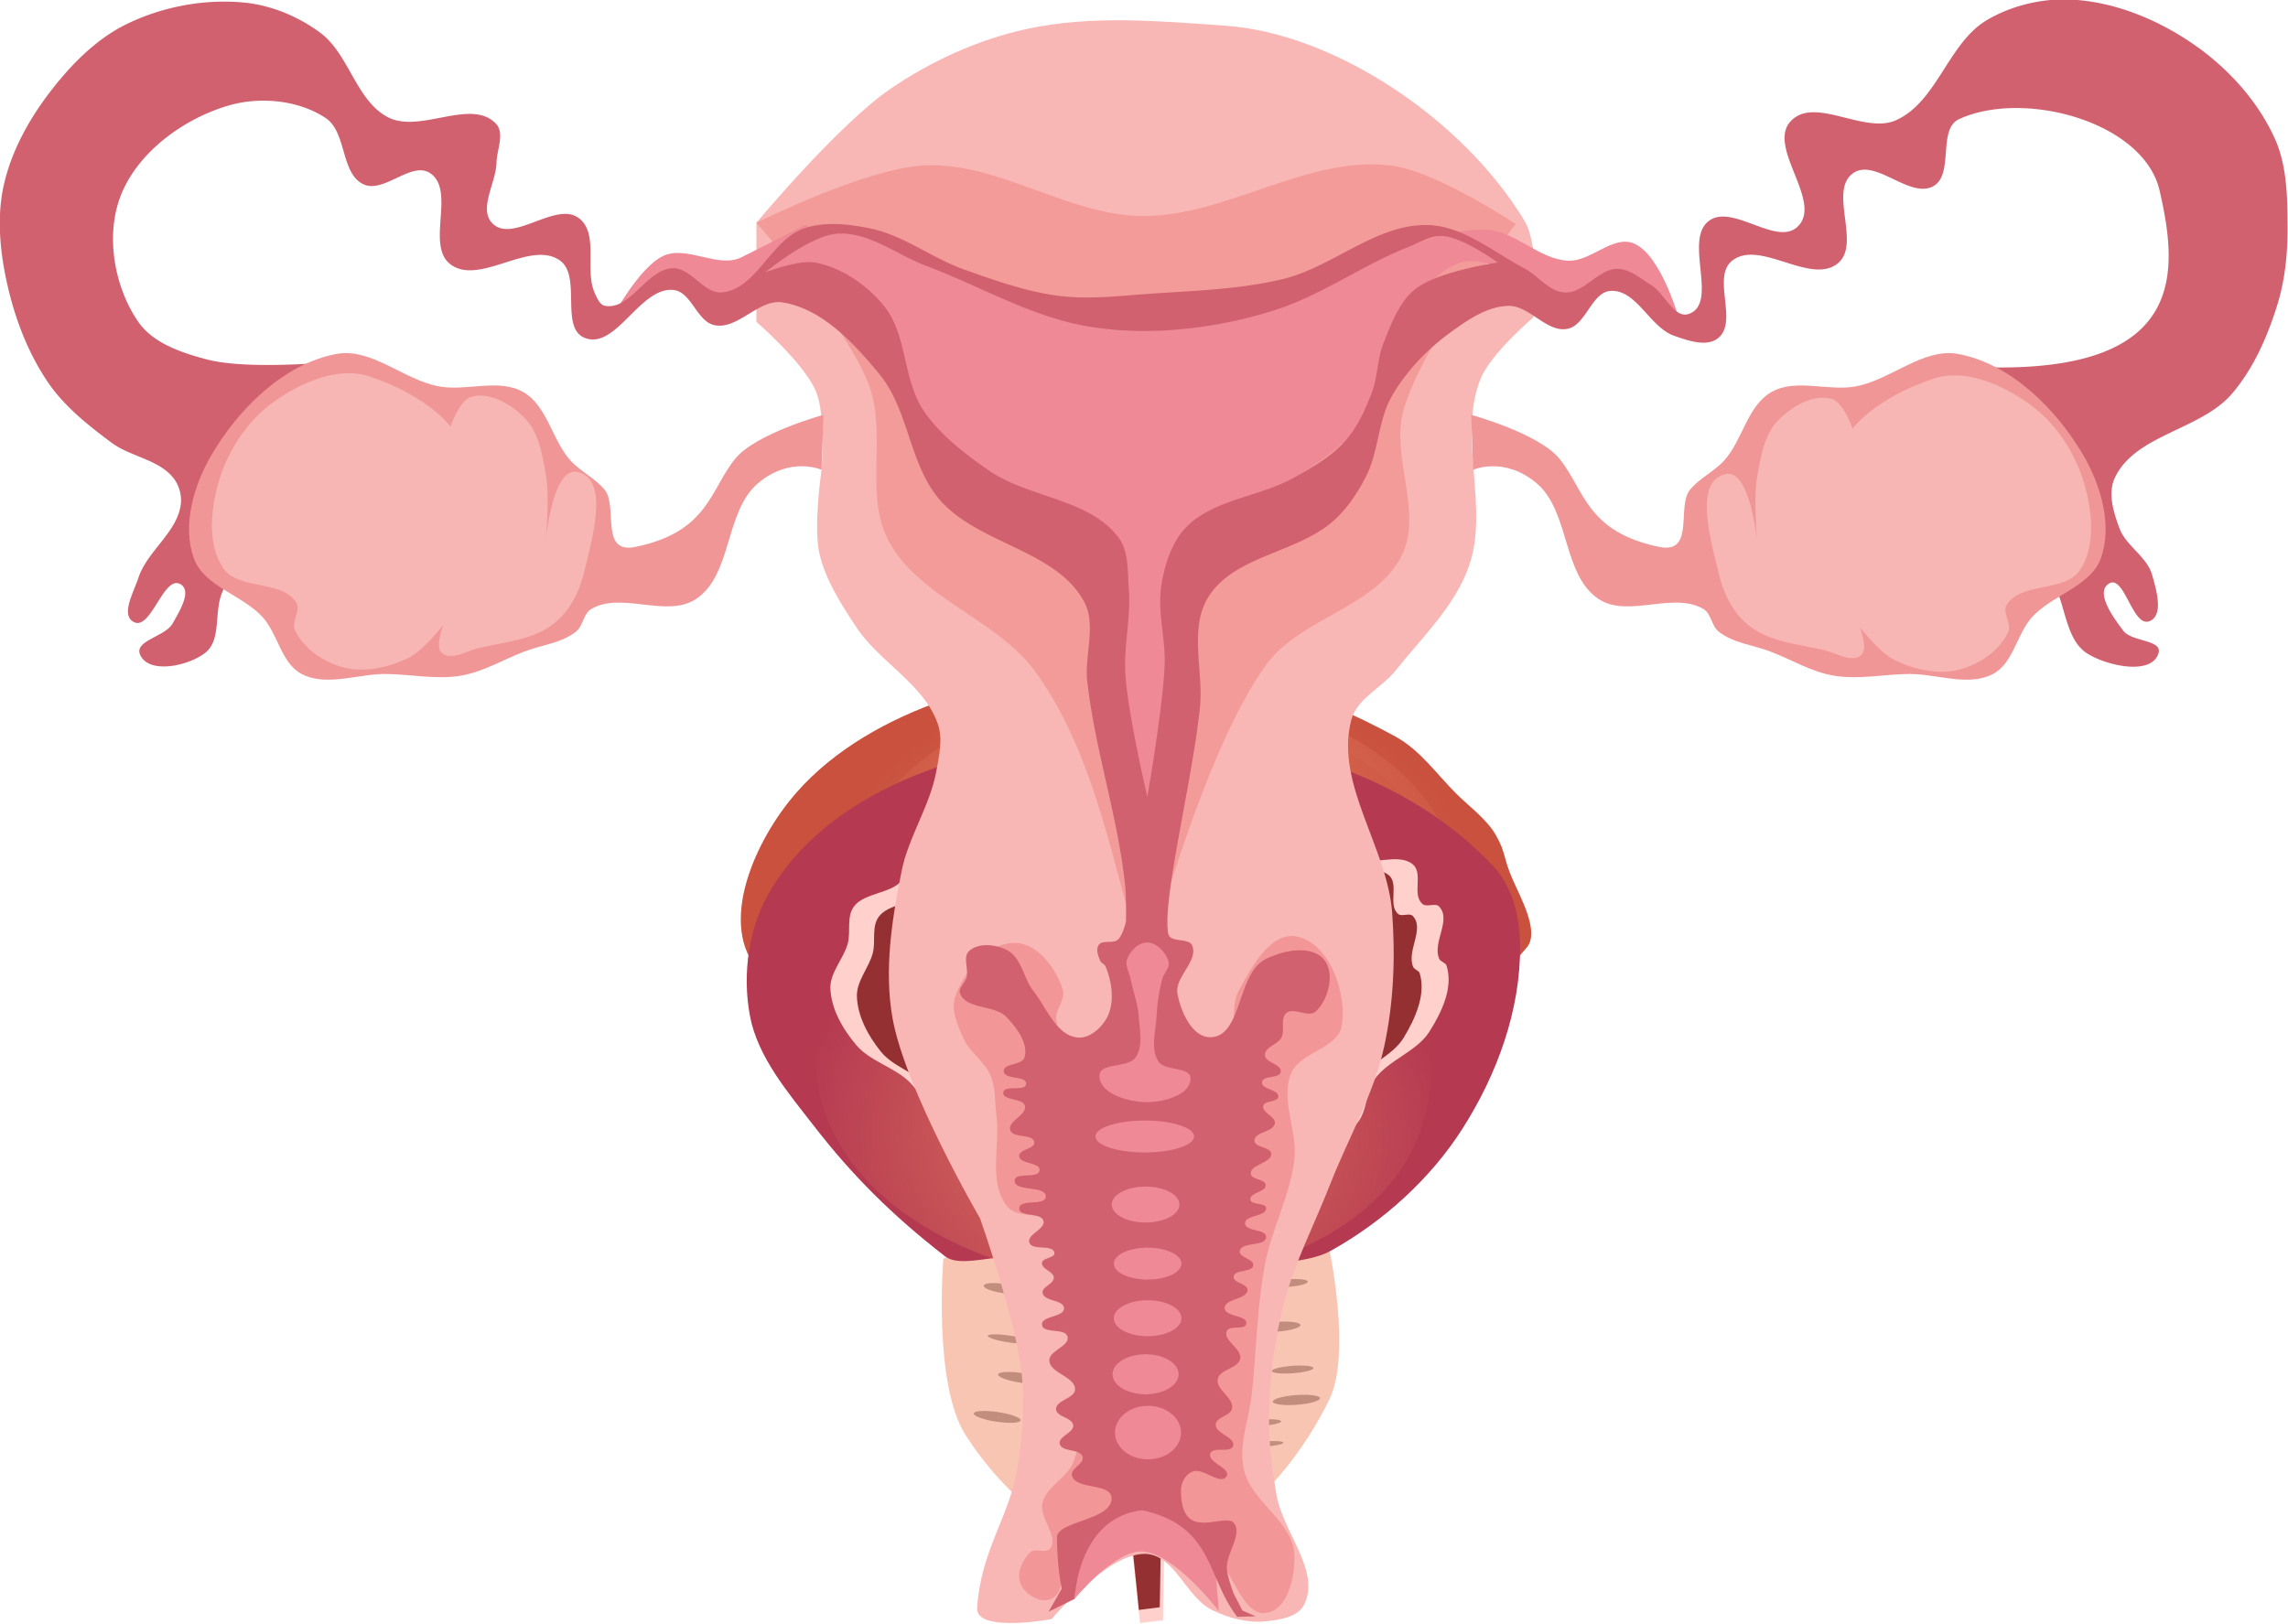 <?xml version="1.0" encoding="UTF-8" standalone="no"?>
<!-- Created with Inkscape (http://www.inkscape.org/) -->

<svg
   xmlns:dc="http://purl.org/dc/elements/1.1/"
   xmlns:cc="http://creativecommons.org/ns#"
   xmlns:rdf="http://www.w3.org/1999/02/22-rdf-syntax-ns#"
   xmlns:svg="http://www.w3.org/2000/svg"
   xmlns="http://www.w3.org/2000/svg"
   xmlns:xlink="http://www.w3.org/1999/xlink"
   xmlns:sodipodi="http://sodipodi.sourceforge.net/DTD/sodipodi-0.dtd"
   xmlns:inkscape="http://www.inkscape.org/namespaces/inkscape"
   width="203.729mm"
   height="144.634mm"
   viewBox="0 0 203.729 144.634"
   version="1.1"
   id="svg4422"
   inkscape:version="0.92+devel unknown"
   sodipodi:docname="srf_juego.svg"
   inkscape:export-filename="/home/sam/Documentos/CI/fundecyt/conozco_mi_cuerpo/conozco-mi-cuerpo/img/femenino/srf_juego.png"
   inkscape:export-xdpi="96"
   inkscape:export-ydpi="96">
  <defs
     id="defs4416">
    <radialGradient
       gradientUnits="userSpaceOnUse"
       gradientTransform="matrix(3.786,0,0,-3.224,-280.331,536.383)"
       r="3.589"
       fy="130.596"
       fx="100.741"
       cy="130.596"
       cx="100.741"
       id="radialGradient4567-8-8"
       xlink:href="#linearGradient4565"
       inkscape:collect="always" />
    <linearGradient
       id="linearGradient4565"
       inkscape:collect="always">
      <stop
         id="stop4561"
         offset="0"
         style="stop-color:#e0765d;stop-opacity:1;" />
      <stop
         id="stop4563"
         offset="1"
         style="stop-color:#e0765d;stop-opacity:0;" />
    </linearGradient>
    <radialGradient
       gradientUnits="userSpaceOnUse"
       gradientTransform="matrix(1,0,0,0.698,0,35.481)"
       r="13.196"
       fy="117.322"
       fx="100.936"
       cy="117.322"
       cx="100.936"
       id="radialGradient4834"
       xlink:href="#linearGradient4565"
       inkscape:collect="always" />
    <radialGradient
       gradientUnits="userSpaceOnUse"
       gradientTransform="matrix(3.786,0,0,3.224,-281.397,-292.367)"
       r="3.589"
       fy="130.596"
       fx="100.741"
       cy="130.596"
       cx="100.741"
       id="radialGradient4567-8"
       xlink:href="#linearGradient4565"
       inkscape:collect="always" />
    <radialGradient
       gradientUnits="userSpaceOnUse"
       gradientTransform="matrix(1,0,0,1.007,0,-0.917)"
       r="9.139"
       fy="122.57"
       fx="101.207"
       cy="122.57"
       cx="101.207"
       id="radialGradient4516"
       xlink:href="#linearGradient4510"
       inkscape:collect="always" />
    <linearGradient
       id="linearGradient4510"
       inkscape:collect="always">
      <stop
         id="stop4506"
         offset="0"
         style="stop-color:#ed8164;stop-opacity:1;" />
      <stop
         id="stop4508"
         offset="1"
         style="stop-color:#ed8164;stop-opacity:0;" />
    </linearGradient>
    <radialGradient
       gradientUnits="userSpaceOnUse"
       gradientTransform="matrix(0.896,0,0,7.441,10.403,-895.87)"
       r="0.598"
       fy="138.921"
       fx="100.747"
       cy="138.921"
       cx="100.747"
       id="radialGradient4557"
       xlink:href="#linearGradient4555"
       inkscape:collect="always" />
    <linearGradient
       id="linearGradient4555"
       inkscape:collect="always">
      <stop
         id="stop4551"
         offset="0"
         style="stop-color:#e67a5f;stop-opacity:1;" />
      <stop
         id="stop4553"
         offset="1"
         style="stop-color:#e67a5f;stop-opacity:0;" />
    </linearGradient>
    <radialGradient
       gradientUnits="userSpaceOnUse"
       gradientTransform="matrix(1,0,0,0.523,0,62.232)"
       r="3.589"
       fy="130.596"
       fx="100.741"
       cy="130.596"
       cx="100.741"
       id="radialGradient4567"
       xlink:href="#linearGradient4565"
       inkscape:collect="always" />
  </defs>
  <sodipodi:namedview
     id="base"
     pagecolor="#ffffff"
     bordercolor="#666666"
     borderopacity="1.0"
     inkscape:pageopacity="0.0"
     inkscape:pageshadow="2"
     inkscape:zoom="0.35"
     inkscape:cx="105.2954"
     inkscape:cy="221.47475"
     inkscape:document-units="mm"
     inkscape:current-layer="layer1"
     inkscape:document-rotation="0"
     showgrid="false"
     fit-margin-top="0"
     fit-margin-left="0"
     fit-margin-right="0"
     fit-margin-bottom="0"
     inkscape:window-width="1366"
     inkscape:window-height="713"
     inkscape:window-x="0"
     inkscape:window-y="26"
     inkscape:window-maximized="1" />
  <g
     inkscape:label="Capa 1"
     inkscape:groupmode="layer"
     id="layer1"
     transform="translate(-319.879,-93.036)">
    <g
       id="g811"
       transform="matrix(1.865,0,0,1.865,171.034,-305.36)"
       inkscape:export-xdpi="96"
       inkscape:export-ydpi="96">
      <g
         transform="matrix(1.173,0.032,-0.029,1.074,19.903,126.41)"
         id="g705">
        <path
           style="fill:#f9c5b3;fill-opacity:1;stroke:none;stroke-width:0.265px;stroke-linecap:butt;stroke-linejoin:miter;stroke-opacity:1"
           d="m 101.272,147.245 c 3.396,-0.283 6.08,-3.923 7.38,-7.073 0.835,-2.022 -0.154,-6.56 -0.154,-6.56 0,0 -1.833,-0.051 -2.713,0.164 -1.76,0.43 -3.486,2.217 -4.966,2.211 -2.105,-0.008 -2.455,-2.277 -4.017,-2.537 -1.356,-0.225 -4.012,0.956 -4.012,0.956 0,0 -0.288,5.582 1.102,7.816 1.572,2.526 4.415,5.27 7.38,5.023 z"
           id="path4496"
           inkscape:connector-curvature="0"
           sodipodi:nodetypes="aacasacaa" />
        <path
           style="fill:#c9513e;fill-opacity:1;stroke:none;stroke-width:0.265px;stroke-linecap:butt;stroke-linejoin:miter;stroke-opacity:1"
           d="m 85.019,121.889 c -1.827,-2.011 -0.348,-5.889 1.305,-8.045 2.966,-3.871 8.477,-5.599 13.336,-6.016 3.754,-0.322 7.659,0.981 10.944,2.827 1.028,0.577 1.715,1.619 2.537,2.464 0.572,0.588 1.268,1.095 1.667,1.812 0.406,0.73 0.329,1.013 0.694,1.867 0.381,0.891 1.187,2.352 0.683,3.062 -6.021,8.493 -24.165,9.735 -31.166,2.029 z"
           id="path4498"
           inkscape:connector-curvature="0"
           sodipodi:nodetypes="aaaaasssa" />
        <path
           style="fill:url(#radialGradient4567-8-8);fill-opacity:1;stroke:url(#radialGradient4834);stroke-width:1.278px;stroke-linecap:butt;stroke-linejoin:miter;stroke-opacity:1"
           d="m 88.38,119.193 c -0.131,-7.282 7.335,-10.181 11.811,-10.418 4.879,-0.258 13.465,2.035 13.3,9.971 -0.125,6.049 -6.708,6.395 -10.429,6.473 -1.022,0.018 -2.891,-1.657 -2.891,-1.657 0,0 -1.899,2.322 -3.009,2.326 -3.233,0.013 -8.687,-1.439 -8.782,-6.696 z"
           id="path4559-9-4"
           inkscape:connector-curvature="0"
           sodipodi:nodetypes="aaaacaa" />
        <path
           style="fill:#b43951;fill-opacity:1;stroke:none;stroke-width:0.265px;stroke-linecap:butt;stroke-linejoin:miter;stroke-opacity:1"
           d="m 100.913,136.226 c 1.472,0.026 2.199,-1.036 3.598,-1.603 1.158,-0.47 3.01,-0.378 4.033,-1.041 2.127,-1.381 3.974,-3.332 5.2,-5.551 1.372,-2.483 2.254,-5.395 2.161,-8.23 -0.041,-1.227 -0.347,-2.58 -1.169,-3.492 -3.529,-3.913 -9.053,-5.654 -14.496,-5.436 -5.694,0.228 -12.188,2.217 -14.858,7.32 -0.881,1.683 -1.091,3.789 -0.725,5.653 0.359,1.826 1.637,3.368 2.754,4.856 1.559,2.077 3.212,3.804 5.432,5.584 0.674,0.54 2.049,-0.189 3.048,-0.003 1.765,0.329 3.228,1.911 5.022,1.943 z"
           id="path4500"
           inkscape:connector-curvature="0"
           sodipodi:nodetypes="sssaasssaasas" />
        <path
           style="fill:url(#radialGradient4567-8);fill-opacity:1;stroke:none;stroke-width:1.278px;stroke-linecap:butt;stroke-linejoin:miter;stroke-opacity:1"
           d="m 87.314,124.824 c -0.131,7.282 7.335,10.181 11.811,10.418 4.879,0.258 13.465,-2.035 13.3,-9.971 -0.125,-6.049 -6.708,-6.395 -10.429,-6.473 -1.022,-0.018 -2.891,1.657 -2.891,1.657 0,0 -1.899,-2.322 -3.009,-2.326 -3.233,-0.013 -8.687,1.439 -8.782,6.696 z"
           id="path4559-9"
           inkscape:connector-curvature="0"
           sodipodi:nodetypes="aaaacaa" />
        <path
           style="fill:#ffd0cc;fill-opacity:1;stroke:none;stroke-width:0.281px;stroke-linecap:butt;stroke-linejoin:miter;stroke-opacity:1"
           d="m 102.122,150.205 -0.932,0.15 c 0,0 -0.581,-4.919 -1.012,-7.36 -0.114,-0.647 -0.357,-1.275 -0.417,-1.929 -0.165,-1.823 0.18,-3.657 0.179,-5.487 -3.83e-4,-0.587 0.153,-1.209 -0.06,-1.76 -0.373,-0.969 -1.148,-1.817 -2.023,-2.434 -0.963,-0.679 -2.296,-0.713 -3.352,-1.255 -0.663,-0.34 -1.335,-0.711 -1.845,-1.236 -0.627,-0.645 -0.792,-1.611 -1.408,-2.266 -0.617,-0.656 -1.65,-0.899 -2.222,-1.592 -0.592,-0.717 -1.081,-1.602 -1.131,-2.509 -0.038,-0.698 0.499,-1.32 0.655,-2.004 0.124,-0.547 -0.093,-1.19 0.218,-1.667 0.405,-0.621 1.502,-0.607 1.924,-1.217 0.227,-0.329 -0.099,-0.906 0.218,-1.161 0.649,-0.522 1.945,0.522 2.559,-0.037 0.286,-0.261 -0.233,-0.87 0.06,-1.124 1.022,-0.888 2.93,0.731 4.166,0.131 0.276,-0.134 0.209,-0.691 0.516,-0.73 0.2,-0.025 0.266,0.312 0.456,0.375 0.638,0.209 1.358,0.017 2.023,-0.094 0.531,-0.088 1.008,-0.469 1.547,-0.449 0.795,0.029 1.43,0.751 2.222,0.824 0.889,0.083 1.763,-0.622 2.638,-0.449 0.779,0.154 1.228,1.018 1.984,1.255 0.741,0.232 1.737,-0.355 2.341,0.112 0.501,0.388 -0.01,1.375 0.476,1.779 0.165,0.137 0.506,-0.078 0.655,0.075 0.558,0.576 -0.249,1.624 0.079,2.341 0.056,0.122 0.257,0.154 0.298,0.281 0.31,0.969 -0.141,2.079 -0.635,2.978 -0.482,0.878 -1.631,1.301 -2.162,2.154 -0.369,0.592 -0.248,1.396 -0.655,1.966 -0.469,0.658 -1.235,1.091 -1.944,1.517 -1.278,0.767 -2.911,0.957 -4.106,1.835 -0.73,0.537 -1.47,1.194 -1.765,2.022 -0.835,2.345 0.246,4.943 0.317,7.416 0.091,3.183 0.139,9.55 0.139,9.55 z"
           id="path4502-3"
           inkscape:connector-curvature="0"
           sodipodi:nodetypes="ccaaaaaaaaaaaaaaaaaaaaaaaaaaaaaaaaaaaac" />
        <path
           style="fill:#942f32;fill-opacity:1;stroke:none;stroke-width:0.265px;stroke-linecap:butt;stroke-linejoin:miter;stroke-opacity:1"
           d="m 101.979,149.63 -0.852,0.145 c 0,0 -0.531,-4.76 -0.924,-7.121 -0.104,-0.626 -0.326,-1.234 -0.381,-1.866 -0.151,-1.764 0.164,-3.539 0.163,-5.309 -3.4e-4,-0.568 0.14,-1.169 -0.054,-1.703 -0.341,-0.938 -1.049,-1.758 -1.848,-2.356 -0.88,-0.657 -2.097,-0.69 -3.062,-1.214 -0.605,-0.329 -1.22,-0.688 -1.685,-1.196 -0.573,-0.625 -0.724,-1.559 -1.287,-2.193 -0.564,-0.635 -1.507,-0.87 -2.029,-1.54 -0.541,-0.694 -0.988,-1.55 -1.033,-2.428 -0.035,-0.675 0.456,-1.278 0.598,-1.939 0.113,-0.53 -0.085,-1.151 0.199,-1.613 0.37,-0.601 1.372,-0.587 1.758,-1.178 0.208,-0.319 -0.09,-0.877 0.199,-1.123 0.593,-0.505 1.777,0.505 2.337,-0.036 0.261,-0.252 -0.213,-0.842 0.054,-1.087 0.934,-0.859 2.676,0.707 3.805,0.127 0.252,-0.129 0.191,-0.669 0.471,-0.707 0.182,-0.025 0.243,0.302 0.417,0.362 0.583,0.202 1.241,0.016 1.848,-0.091 0.485,-0.085 0.921,-0.454 1.413,-0.435 0.726,0.028 1.306,0.726 2.029,0.797 0.812,0.08 1.611,-0.602 2.41,-0.435 0.712,0.149 1.122,0.985 1.812,1.214 0.677,0.225 1.586,-0.344 2.138,0.109 0.458,0.375 -0.009,1.33 0.435,1.721 0.151,0.133 0.462,-0.076 0.598,0.072 0.51,0.557 -0.228,1.572 0.072,2.265 0.051,0.118 0.235,0.149 0.272,0.272 0.283,0.938 -0.129,2.012 -0.58,2.881 -0.441,0.849 -1.49,1.259 -1.975,2.084 -0.337,0.573 -0.227,1.351 -0.598,1.903 -0.429,0.637 -1.128,1.056 -1.776,1.468 -1.167,0.742 -2.66,0.926 -3.751,1.776 -0.667,0.519 -1.343,1.156 -1.613,1.957 -0.763,2.269 0.225,4.783 0.29,7.176 0.083,3.08 0.127,9.241 0.127,9.241 z"
           id="path4502"
           inkscape:connector-curvature="0"
           sodipodi:nodetypes="ccaaaaaaaaaaaaaaaaaaaaaaaaaaaaaaaaaaaac" />
        <path
           style="fill:url(#radialGradient4516);fill-opacity:1;stroke:none;stroke-width:0.265px;stroke-linecap:butt;stroke-linejoin:miter;stroke-opacity:1"
           d="m 107.705,125.875 c -0.541,0.188 -0.856,0.845 -1.413,0.978 -0.439,0.105 -0.89,-0.168 -1.341,-0.181 -1.465,-0.044 -2.928,0.168 -4.385,0.326 -1.189,0.129 -2.388,0.785 -3.552,0.507 -1.147,-0.274 -1.879,-1.437 -2.899,-2.029 -0.635,-0.369 -1.76,-0.245 -1.993,-0.942 -0.338,-1.01 0.993,-1.883 1.486,-2.827 0.631,-1.207 0.742,-2.883 1.884,-3.624 1.36,-0.882 3.238,-0.389 4.856,-0.29 1.263,0.078 2.689,-0.027 3.733,0.689 0.456,0.313 0.41,1.106 0.87,1.413 1.505,1.008 4.695,-0.813 5.364,0.87 0.264,0.665 -1.219,0.993 -1.305,1.703 -0.051,0.419 0.642,0.76 0.507,1.16 -0.119,0.354 -0.822,0.205 -0.978,0.544 -0.233,0.503 0.664,1.191 0.326,1.631 -0.236,0.307 -0.794,-0.054 -1.16,0.072 z"
           id="path4504"
           inkscape:connector-curvature="0"
           sodipodi:nodetypes="caaaaaaaaaaaaaaaaac" />
        <path
           style="fill:#7f2528;fill-opacity:1;stroke:none;stroke-width:0.265px;stroke-linecap:butt;stroke-linejoin:miter;stroke-opacity:1"
           d="m 100.713,143.44 0.507,-5.907 -0.544,-5.219 -0.652,5.327 z"
           id="path4526"
           inkscape:connector-curvature="0" />
        <path
           style="fill:url(#radialGradient4557);fill-opacity:1;stroke:none;stroke-width:0.224px;stroke-linecap:butt;stroke-linejoin:miter;stroke-opacity:1"
           d="m 100.766,142.257 0.455,-4.725 -0.487,-4.174 -0.585,4.261 z"
           id="path4526-9"
           inkscape:connector-curvature="0" />
        <path
           style="fill:url(#radialGradient4567);fill-opacity:1;stroke:none;stroke-width:0.265px;stroke-linecap:butt;stroke-linejoin:miter;stroke-opacity:1"
           d="m 97.377,129.97 c -0.035,1.182 1.937,1.653 3.119,1.691 1.289,0.042 3.556,-0.33 3.513,-1.619 -0.033,-0.982 -1.772,-1.038 -2.754,-1.051 -0.27,-0.003 -0.764,0.269 -0.764,0.269 0,0 -0.501,-0.377 -0.795,-0.378 -0.854,-0.002 -2.294,0.234 -2.319,1.087 z"
           id="path4559"
           inkscape:connector-curvature="0"
           sodipodi:nodetypes="aaaacaa" />
        <ellipse
           style="opacity:1;fill:#c28d7d;fill-opacity:1;stroke:none;stroke-width:0.392;stroke-linecap:round;stroke-miterlimit:4;stroke-dasharray:none;stroke-opacity:1"
           id="path4614-8"
           cx="113.66"
           cy="125.724"
           rx="0.965"
           ry="0.217"
           transform="rotate(7.573)" />
        <ellipse
           style="opacity:1;fill:#c28d7d;fill-opacity:1;stroke:none;stroke-width:0.313;stroke-linecap:round;stroke-miterlimit:4;stroke-dasharray:none;stroke-opacity:1"
           id="path4614-8-4"
           cx="112.891"
           cy="124.097"
           rx="0.875"
           ry="0.153"
           transform="rotate(7.573)" />
        <ellipse
           style="opacity:1;fill:#c28d7d;fill-opacity:1;stroke:none;stroke-width:0.392;stroke-linecap:round;stroke-miterlimit:4;stroke-dasharray:none;stroke-opacity:1"
           id="path4614-8-8"
           cx="116.082"
           cy="124.084"
           rx="0.965"
           ry="0.217"
           transform="rotate(7.573)" />
        <ellipse
           style="opacity:1;fill:#c28d7d;fill-opacity:1;stroke:none;stroke-width:0.392;stroke-linecap:round;stroke-miterlimit:4;stroke-dasharray:none;stroke-opacity:1"
           id="path4614-8-1"
           cx="115.185"
           cy="126.851"
           rx="0.965"
           ry="0.217"
           transform="rotate(7.573)" />
        <ellipse
           style="opacity:1;fill:#c28d7d;fill-opacity:1;stroke:none;stroke-width:0.392;stroke-linecap:round;stroke-miterlimit:4;stroke-dasharray:none;stroke-opacity:1"
           id="path4614-8-0"
           cx="115.159"
           cy="125.109"
           rx="0.965"
           ry="0.217"
           transform="rotate(7.573)" />
        <ellipse
           style="opacity:1;fill:#c28d7d;fill-opacity:1;stroke:none;stroke-width:0.392;stroke-linecap:round;stroke-miterlimit:4;stroke-dasharray:none;stroke-opacity:1"
           id="path4614-8-3"
           cx="112.955"
           cy="127.595"
           rx="0.965"
           ry="0.217"
           transform="rotate(7.573)" />
        <ellipse
           style="opacity:1;fill:#c28d7d;fill-opacity:1;stroke:none;stroke-width:0.343;stroke-linecap:round;stroke-miterlimit:4;stroke-dasharray:none;stroke-opacity:1"
           id="path4614-8-04"
           cx="112.289"
           cy="121.919"
           rx="0.786"
           ry="0.205"
           transform="rotate(7.573)" />
        <ellipse
           style="opacity:1;fill:#c28d7d;fill-opacity:1;stroke:none;stroke-width:0.275;stroke-linecap:round;stroke-miterlimit:4;stroke-dasharray:none;stroke-opacity:1"
           id="path4614-8-44"
           cx="114.519"
           cy="122.777"
           rx="0.734"
           ry="0.141"
           transform="rotate(7.573)" />
        <ellipse
           style="opacity:1;fill:#c28d7d;fill-opacity:1;stroke:none;stroke-width:0.392;stroke-linecap:round;stroke-miterlimit:4;stroke-dasharray:none;stroke-opacity:1"
           id="path4614-8-47"
           cx="87.477"
           cy="149.611"
           rx="0.965"
           ry="0.217"
           transform="rotate(-6.328)" />
        <ellipse
           style="opacity:1;fill:#c28d7d;fill-opacity:1;stroke:none;stroke-width:0.392;stroke-linecap:round;stroke-miterlimit:4;stroke-dasharray:none;stroke-opacity:1"
           id="path4614-8-6"
           cx="87.169"
           cy="151.319"
           rx="0.965"
           ry="0.217"
           transform="rotate(-6.328)" />
        <ellipse
           style="opacity:1;fill:#c28d7d;fill-opacity:1;stroke:none;stroke-width:0.284;stroke-linecap:round;stroke-miterlimit:4;stroke-dasharray:none;stroke-opacity:1"
           id="path4614-8-31"
           cx="87.669"
           cy="148.035"
           rx="0.721"
           ry="0.153"
           transform="rotate(-6.328)" />
        <ellipse
           style="opacity:1;fill:#c28d7d;fill-opacity:1;stroke:none;stroke-width:0.392;stroke-linecap:round;stroke-miterlimit:4;stroke-dasharray:none;stroke-opacity:1"
           id="path4614-8-7"
           cx="90.68"
           cy="147.92"
           rx="0.965"
           ry="0.217"
           transform="rotate(-6.328)" />
        <ellipse
           style="opacity:1;fill:#c28d7d;fill-opacity:1;stroke:none;stroke-width:0.321;stroke-linecap:round;stroke-miterlimit:4;stroke-dasharray:none;stroke-opacity:1"
           id="path4614-8-5"
           cx="91.154"
           cy="149.867"
           rx="0.85"
           ry="0.166"
           transform="rotate(-6.328)" />
        <ellipse
           style="opacity:1;fill:#c28d7d;fill-opacity:1;stroke:none;stroke-width:0.284;stroke-linecap:round;stroke-miterlimit:4;stroke-dasharray:none;stroke-opacity:1"
           id="path4614-8-9"
           cx="89.706"
           cy="152.122"
           rx="0.786"
           ry="0.141"
           transform="rotate(-6.328)" />
        <ellipse
           style="opacity:1;fill:#c28d7d;fill-opacity:1;stroke:none;stroke-width:0.392;stroke-linecap:round;stroke-miterlimit:4;stroke-dasharray:none;stroke-opacity:1"
           id="path4614-8-62"
           cx="89.476"
           cy="148.842"
           rx="0.965"
           ry="0.217"
           transform="rotate(-6.328)" />
        <ellipse
           style="opacity:1;fill:#c28d7d;fill-opacity:1;stroke:none;stroke-width:0.304;stroke-linecap:round;stroke-miterlimit:4;stroke-dasharray:none;stroke-opacity:1"
           id="path4614-8-17"
           cx="91.346"
           cy="146.023"
           rx="0.76"
           ry="0.166"
           transform="rotate(-6.328)" />
        <ellipse
           style="opacity:1;fill:#c28d7d;fill-opacity:1;stroke:none;stroke-width:0.392;stroke-linecap:round;stroke-miterlimit:4;stroke-dasharray:none;stroke-opacity:1"
           id="path4614-8-85"
           cx="87.4"
           cy="152.507"
           rx="0.965"
           ry="0.217"
           transform="rotate(-6.328)" />
        <ellipse
           style="opacity:1;fill:#c28d7d;fill-opacity:1;stroke:none;stroke-width:0.392;stroke-linecap:round;stroke-miterlimit:4;stroke-dasharray:none;stroke-opacity:1"
           id="path4614-8-74"
           cx="91.193"
           cy="151.225"
           rx="0.965"
           ry="0.217"
           transform="rotate(-6.328)" />
        <ellipse
           style="opacity:1;fill:#c28d7d;fill-opacity:1;stroke:none;stroke-width:0.248;stroke-linecap:round;stroke-miterlimit:4;stroke-dasharray:none;stroke-opacity:1"
           id="path4614-8-18"
           cx="87.554"
           cy="155.146"
           rx="0.734"
           ry="0.115"
           transform="rotate(-6.328)" />
        <ellipse
           style="opacity:1;fill:#c28d7d;fill-opacity:1;stroke:none;stroke-width:0.392;stroke-linecap:round;stroke-miterlimit:4;stroke-dasharray:none;stroke-opacity:1"
           id="path4614-8-59"
           cx="115.21"
           cy="129.235"
           rx="0.965"
           ry="0.217"
           transform="rotate(7.573)" />
        <ellipse
           style="opacity:1;fill:#c28d7d;fill-opacity:1;stroke:none;stroke-width:0.392;stroke-linecap:round;stroke-miterlimit:4;stroke-dasharray:none;stroke-opacity:1"
           id="path4614-8-75"
           cx="116.697"
           cy="131.464"
           rx="0.965"
           ry="0.217"
           transform="rotate(7.573)" />
        <ellipse
           style="opacity:1;fill:#c28d7d;fill-opacity:1;stroke:none;stroke-width:0.267;stroke-linecap:round;stroke-miterlimit:4;stroke-dasharray:none;stroke-opacity:1"
           id="path4614-8-38"
           cx="116.479"
           cy="130.311"
           rx="0.696"
           ry="0.141"
           transform="rotate(7.573)" />
        <ellipse
           style="opacity:1;fill:#c28d7d;fill-opacity:1;stroke:none;stroke-width:0.275;stroke-linecap:round;stroke-miterlimit:4;stroke-dasharray:none;stroke-opacity:1"
           id="path4614-8-44-8"
           cx="115.749"
           cy="128.44"
           rx="0.734"
           ry="0.141"
           transform="rotate(7.573)" />
        <ellipse
           style="opacity:1;fill:#c28d7d;fill-opacity:1;stroke:none;stroke-width:0.275;stroke-linecap:round;stroke-miterlimit:4;stroke-dasharray:none;stroke-opacity:1"
           id="path4614-8-44-3"
           cx="89.091"
           cy="150.405"
           rx="0.734"
           ry="0.141"
           transform="rotate(-6.328)" />
        <ellipse
           style="opacity:1;fill:#c28d7d;fill-opacity:1;stroke:none;stroke-width:0.248;stroke-linecap:round;stroke-miterlimit:4;stroke-dasharray:none;stroke-opacity:1"
           id="path4614-8-18-1"
           cx="89.77"
           cy="153.074"
           rx="0.734"
           ry="0.115"
           transform="rotate(-6.328)" />
      </g>
      <g
         transform="matrix(1.074,0,0,1.074,-14.858,80.646)"
         inkscape:label="Capa 1"
         id="layer1-6">
        <path
           style="fill:#f8b7b5;fill-opacity:1;stroke:none;stroke-width:0.265px;stroke-linecap:butt;stroke-linejoin:miter;stroke-opacity:1"
           d="m 139.095,192.909 c -1.7,-0.086 -4.203,2.897 -4.203,2.897 0,0 -3.382,0.628 -3.31,-0.501 0.164,-2.543 1.424,-4.037 1.773,-6.138 0.235,-1.417 0.359,-2.877 0.205,-4.305 -0.254,-2.357 -1.845,-6.868 -1.845,-6.868 0,0 -3.33,-5.723 -3.895,-8.918 -0.379,-2.145 -0.025,-4.387 0.404,-6.523 0.309,-1.538 1.259,-2.903 1.544,-4.445 0.128,-0.692 0.297,-1.445 0.066,-2.109 -0.617,-1.778 -2.603,-2.745 -3.635,-4.319 -0.671,-1.024 -1.371,-2.094 -1.634,-3.289 -0.265,-1.203 0.102,-3.693 0.102,-3.693 0,0 0.196,-2.395 -0.242,-3.467 -0.515,-1.261 -2.653,-3.11 -2.653,-3.11 v -4.408 c 0,0 3.632,-4.362 5.945,-5.945 1.818,-1.244 3.896,-2.193 6.048,-2.665 2.888,-0.634 5.919,-0.357 8.868,-0.15 4.822,0.339 10.539,4.138 13.272,8.658 0.746,1.234 0.41,4.305 0.41,4.305 0,0 -1.893,1.611 -2.345,2.72 -1.053,2.583 0.399,5.719 -0.525,8.35 -0.628,1.787 -2.087,3.167 -3.267,4.648 -0.608,0.763 -1.704,1.233 -1.957,2.174 -0.759,2.826 1.597,5.671 1.812,8.589 0.147,1.991 0.068,4.03 -0.362,5.98 -0.47,2.129 -1.599,4.057 -2.392,6.088 -0.692,1.774 -1.589,3.483 -2.066,5.327 -0.402,1.558 -0.614,3.175 -0.652,4.784 -0.029,1.237 0.12,2.477 0.326,3.696 0.28,1.658 1.979,3.386 1.232,4.892 -0.28,0.565 -1.112,0.683 -1.74,0.743 -0.8,0.077 -1.635,-0.152 -2.356,-0.507 -1.149,-0.567 -1.649,-2.427 -2.929,-2.492 z"
           id="path5496-5"
           inkscape:connector-curvature="0"
           sodipodi:nodetypes="acsaacaaaaaacaccaasacaaaaaaaaaaaaaa" />
        <path
           style="fill:#f29697;fill-opacity:1;stroke:none;stroke-width:0.265px;stroke-linecap:butt;stroke-linejoin:miter;stroke-opacity:1"
           d="m 134.813,194.93 c -0.465,0.168 -1.121,-0.247 -1.305,-0.707 -0.181,-0.454 0.086,-1.072 0.453,-1.395 0.222,-0.195 0.701,0.079 0.87,-0.163 0.392,-0.563 -0.508,-1.363 -0.344,-2.029 0.181,-0.737 1.102,-1.105 1.377,-1.812 0.453,-1.165 0.379,-2.484 0.344,-3.733 -0.064,-2.301 0.446,-5.052 -1.015,-6.831 -0.513,-0.624 -1.78,-0.183 -2.283,-0.815 -0.848,-1.066 -0.294,-2.708 -0.471,-4.059 -0.076,-0.581 -0.033,-1.197 -0.254,-1.74 -0.26,-0.637 -0.939,-1.037 -1.214,-1.667 -0.251,-0.575 -0.563,-1.253 -0.362,-1.848 0.382,-1.135 1.484,-2.426 2.682,-2.392 0.99,0.028 1.825,1.151 2.102,2.102 0.125,0.428 -0.358,0.864 -0.29,1.305 0.133,0.856 0.547,1.828 1.305,2.247 1.799,0.994 4.598,1.116 6.161,-0.217 0.861,-0.735 0.105,-2.342 0.652,-3.334 0.561,-1.018 1.392,-2.591 2.537,-2.392 1.469,0.255 2.287,2.518 2.029,3.986 -0.177,1.01 -1.856,1.154 -2.247,2.102 -0.488,1.185 0.296,2.569 0.145,3.841 -0.189,1.595 -1.005,3.061 -1.305,4.639 -0.358,1.885 -0.382,3.818 -0.58,5.726 -0.118,1.136 -0.607,2.291 -0.362,3.407 0.313,1.429 2.176,2.308 2.247,3.769 0.046,0.961 -0.282,2.46 -1.232,2.609 -0.908,0.143 -1.332,-1.277 -1.884,-2.011 -0.355,-0.472 -0.421,-1.186 -0.906,-1.522 -1.089,-0.755 -2.608,-0.938 -3.914,-0.707 -0.73,0.129 -1.436,0.562 -1.921,1.123 -0.592,0.685 -0.163,2.212 -1.015,2.519 z"
           id="path5498-3"
           inkscape:connector-curvature="0"
           sodipodi:nodetypes="aaaaaaaaaaaaaaaaaaaaaaaaaaaaaaaaa" />
        <path
           style="fill:#f39b99;fill-opacity:1;stroke:none;stroke-width:0.265px;stroke-linecap:butt;stroke-linejoin:miter;stroke-opacity:1"
           d="m 139.046,166.992 c -1.4,-4.474 -2.158,-9.649 -4.959,-13.429 -1.756,-2.277 -5.11,-3.183 -6.451,-5.726 -1.085,-2.059 -0.041,-4.753 -0.873,-6.927 -1.045,-2.726 -4.991,-7.196 -4.991,-7.196 0,0 4.835,-2.417 7.459,-2.548 3.295,-0.165 6.341,2.199 9.64,2.247 3.771,0.055 7.344,-2.694 11.089,-2.247 2.035,0.243 5.569,2.606 5.569,2.606 0,0 -4.108,5.171 -4.989,8.266 -0.588,2.068 0.866,4.516 -0.072,6.451 -1.124,2.319 -4.488,2.781 -6.016,4.856 -2.9,3.941 -5.406,13.647 -5.406,13.647 z"
           id="path5500-5"
           inkscape:connector-curvature="0"
           sodipodi:nodetypes="ccaacaaacaaac" />
        <path
           style="fill:#ef8996;fill-opacity:1;stroke:none;stroke-width:0.265px;stroke-linecap:butt;stroke-linejoin:miter;stroke-opacity:1"
           d="m 138.878,192.8 c -1.209,-0.022 -2.957,2.101 -2.957,2.101 l 0.151,-2.594 2.229,-1.871 -0.794,-1.666 -0.525,-3.472 -0.192,-5.048 -0.718,-8.61 1.896,-1.743 0.102,-1.281 -0.718,-2.358 1.845,-2.409 -1.281,-5.894 c 0,0 0.781,-6.615 -0.871,-9.225 -1.52,-2.401 -5.458,-2.217 -7.329,-4.356 -1.406,-1.607 -1.189,-4.217 -2.511,-5.894 -0.817,-1.036 -3.178,-2.358 -3.178,-2.358 l -3.895,1.435 -1.845,-1.333 -2.921,1.691 c 0,0 1.194,-2.235 2.27,-2.728 1.052,-0.482 2.434,0.577 3.47,0.063 4.102,-2.034 2.172,-1.286 3.383,-1.333 1.679,-0.064 3.234,0.923 4.818,1.486 2.448,0.871 4.688,2.368 7.226,2.921 1.119,0.244 2.291,0.229 3.434,0.154 1.455,-0.096 2.899,-0.383 4.305,-0.769 3.378,-0.927 6.337,-3.682 9.84,-3.69 1.33,-0.003 2.413,1.319 3.741,1.384 1.006,0.049 1.991,-1.154 2.921,-0.769 1.258,0.52 2.061,3.525 2.061,3.525 0,0 -1.729,-2.287 -2.984,-2.295 -0.598,-0.004 -0.849,0.958 -1.435,1.076 -1.864,0.376 -3.781,-2.118 -5.535,-1.384 -2.543,1.065 -2.394,5.043 -4.203,7.124 -0.845,0.973 -1.942,1.709 -3.024,2.409 -1.63,1.054 -5.176,2.665 -5.176,2.665 l -0.615,13.223 -0.359,3.126 0.256,1.538 0.871,0.564 -0.666,3.536 2.153,1.281 -0.359,12.505 -0.769,4.51 -1.179,2.153 2.306,2.614 0.209,2.643 c 0,0 -2.001,-2.623 -3.45,-2.65 z"
           id="path5502-6"
           inkscape:connector-curvature="0"
           sodipodi:nodetypes="accccccccccccaaaccccassaaaaaaacaaaaacccccccccccca" />
        <path
           inkscape:connector-curvature="0"
           style="opacity:1;fill:#d1616f;fill-opacity:1;stroke:none;stroke-width:0.265px;stroke-linecap:butt;stroke-linejoin:miter;stroke-opacity:1"
           d="m 179.876,123.782 c -1.177,0.008 -2.387,0.323 -3.393,0.913 -1.732,1.015 -2.218,3.636 -4.049,4.459 -1.426,0.641 -3.631,-1.099 -4.69,0.051 -1.056,1.146 1.428,3.555 0.333,4.664 -0.932,0.944 -2.918,-1.036 -3.972,-0.231 -1.117,0.853 0.446,3.634 -0.871,4.126 -0.663,0.247 -1.088,-0.912 -1.691,-1.281 -0.469,-0.287 -0.936,-0.71 -1.486,-0.718 -0.86,-0.013 -1.499,1.103 -2.357,1.051 -0.696,-0.042 -1.176,-0.752 -1.794,-1.076 -1.378,-0.722 -2.699,-1.868 -4.254,-1.922 -2.312,-0.081 -4.257,1.877 -6.509,2.409 -1.898,0.449 -3.871,0.509 -5.817,0.64 -1.355,0.091 -2.726,0.269 -4.075,0.103 -1.46,-0.18 -2.867,-0.686 -4.253,-1.179 -1.423,-0.506 -2.673,-1.51 -4.152,-1.82 -0.97,-0.203 -2.036,-0.324 -2.972,0 -1.448,0.501 -2.092,2.677 -3.616,2.84 -0.812,0.086 -1.386,-1.094 -2.202,-1.073 -1.151,0.029 -1.894,1.888 -3.023,1.668 -0.227,-0.044 -0.336,-0.33 -0.436,-0.538 -0.493,-1.033 0.194,-2.664 -0.717,-3.357 -1.022,-0.777 -2.94,1.142 -3.844,0.231 -0.633,-0.638 0.157,-1.792 0.18,-2.691 0.015,-0.581 0.376,-1.323 -0.026,-1.743 -1.106,-1.156 -3.37,0.452 -4.792,-0.282 -1.431,-0.739 -1.728,-2.81 -3.024,-3.767 -0.968,-0.715 -2.159,-1.213 -3.357,-1.333 -1.762,-0.175 -3.635,0.173 -5.228,0.948 -1.387,0.675 -2.525,1.847 -3.459,3.075 -0.927,1.219 -1.696,2.629 -2.024,4.125 -0.292,1.335 -0.175,2.762 0.102,4.101 0.338,1.632 0.933,3.259 1.871,4.638 0.729,1.072 1.78,1.903 2.819,2.678 0.853,0.636 2.117,0.747 2.767,1.589 0.245,0.318 0.368,0.764 0.316,1.163 -0.162,1.245 -1.492,2.069 -1.884,3.262 -0.205,0.624 -0.792,1.639 -0.218,1.957 0.782,0.433 1.341,-2.137 2.102,-1.667 0.504,0.311 -0.074,1.222 -0.362,1.739 -0.324,0.582 -1.704,0.761 -1.45,1.377 0.37,0.893 2.137,0.522 2.899,-0.072 0.712,-0.555 0.402,-1.767 0.725,-2.61 1.379,-3.595 5.144,-10.343 5.144,-10.343 0,0 -3.928,0.4 -5.797,-0.094 -1.118,-0.296 -2.385,-0.716 -3.044,-1.667 -1.07,-1.545 -1.468,-3.825 -0.797,-5.581 0.746,-1.954 2.794,-3.452 4.802,-4.041 1.397,-0.41 3.122,-0.25 4.33,0.562 0.934,0.628 0.652,2.451 1.667,2.936 0.906,0.433 2.141,-1.053 2.972,-0.489 1.142,0.774 -0.201,3.194 0.888,4.041 1.284,0.997 3.545,-1.099 4.874,-0.163 0.986,0.694 -0.013,2.992 1.105,3.443 1.387,0.559 2.463,-2.289 3.95,-2.129 0.799,0.086 1.041,1.415 1.83,1.567 1.039,0.201 1.963,-1.179 3.008,-1.015 1.766,0.277 3.175,1.81 4.312,3.189 1.303,1.58 1.327,3.978 2.646,5.544 1.697,2.015 5.193,2.252 6.451,4.567 0.566,1.041 0.012,2.374 0.145,3.551 0.345,3.064 1.368,6.029 1.685,9.097 0.054,0.523 0.036,1.576 0.036,1.576 0,0 -0.137,0.621 -0.362,0.815 -0.223,0.192 -0.685,-0.008 -0.852,0.236 -0.134,0.196 -0.025,0.491 0.072,0.706 0.048,0.105 0.192,0.147 0.236,0.254 0.285,0.693 0.411,1.578 0.072,2.247 -0.242,0.477 -0.791,0.962 -1.322,0.906 -0.943,-0.1 -1.373,-1.318 -1.957,-2.066 -0.442,-0.565 -0.527,-1.474 -1.16,-1.812 -0.501,-0.267 -1.287,-0.351 -1.703,0.036 -0.284,0.264 -0.018,0.782 -0.109,1.16 -0.061,0.253 -0.382,0.481 -0.29,0.725 0.272,0.723 1.534,0.491 2.066,1.051 0.45,0.475 0.98,1.166 0.797,1.794 -0.103,0.356 -0.938,0.246 -0.924,0.616 0.014,0.381 1.026,0.182 0.996,0.562 -0.028,0.36 -0.979,0.021 -1.014,0.38 -0.037,0.375 0.873,0.231 0.96,0.598 0.096,0.406 -0.766,0.668 -0.652,1.069 0.109,0.385 1.015,0.148 1.069,0.544 0.041,0.301 -0.691,0.313 -0.671,0.616 0.024,0.368 0.947,0.268 0.906,0.634 -0.044,0.396 -1.089,0.056 -1.107,0.454 -0.023,0.519 1.401,0.198 1.383,0.717 -0.015,0.428 -1.163,0.085 -1.179,0.513 -0.015,0.405 0.974,0.172 1.076,0.564 0.096,0.37 -0.74,0.595 -0.627,0.96 0.119,0.384 1.057,0.064 1.114,0.462 0.033,0.234 -0.526,0.209 -0.552,0.444 -0.031,0.28 0.521,0.38 0.526,0.661 0.005,0.281 -0.543,0.402 -0.498,0.68 0.062,0.385 0.946,0.29 0.951,0.68 0.005,0.408 -1.021,0.328 -0.978,0.734 0.043,0.414 1.033,0.122 1.133,0.526 0.107,0.431 -0.823,0.616 -0.807,1.06 0.022,0.573 1.153,0.713 1.142,1.286 -0.008,0.406 -0.853,0.473 -0.842,0.879 0.009,0.348 0.728,0.369 0.761,0.716 0.032,0.338 -0.669,0.492 -0.598,0.824 0.082,0.381 0.912,0.204 1.015,0.58 0.085,0.308 -0.557,0.526 -0.471,0.834 0.181,0.647 1.719,0.317 1.758,0.988 0.057,0.998 -2.435,1.034 -2.428,1.758 0.013,1.437 0.218,2.274 0.218,2.274 l -0.589,1.033 1.163,-0.573 c 0,0 0.104,-3.597 2.995,-3.94 3.178,0.692 2.853,2.958 4.228,4.741 l 0.82,-0.025 -0.589,-0.256 -0.384,-0.743 c 0,0 -0.279,-0.722 -0.307,-1.102 -0.053,-0.704 0.777,-1.625 0.256,-2.101 -0.583,-0.326 -2.344,0.913 -2.293,-1.486 0.051,-0.357 0.227,-0.621 0.5,-0.743 0.467,-0.21 1.259,0.643 1.522,0.204 0.212,-0.354 -0.851,-0.612 -0.725,-1.006 0.109,-0.34 0.916,-0.001 1.015,-0.344 0.113,-0.392 -0.793,-0.544 -0.77,-0.951 0.019,-0.339 0.668,-0.381 0.725,-0.716 0.082,-0.477 -0.725,-0.83 -0.634,-1.305 0.085,-0.441 0.912,-0.465 0.996,-0.906 0.085,-0.446 -0.764,-0.801 -0.598,-1.223 0.114,-0.289 0.83,-0.027 0.87,-0.335 0.05,-0.391 -0.95,-0.295 -0.96,-0.688 -0.011,-0.432 0.993,-0.375 1.014,-0.806 0.014,-0.286 -0.652,-0.314 -0.616,-0.598 0.042,-0.332 0.821,-0.168 0.87,-0.499 0.043,-0.287 -0.645,-0.347 -0.598,-0.634 0.071,-0.436 1.15,-0.184 1.169,-0.625 0.016,-0.371 -0.923,-0.236 -0.933,-0.607 -0.01,-0.385 0.958,-0.296 0.933,-0.68 -0.017,-0.264 -0.663,-0.118 -0.698,-0.381 -0.04,-0.309 0.696,-0.331 0.68,-0.643 -0.014,-0.277 -0.645,-0.23 -0.661,-0.507 -0.026,-0.422 0.93,-0.466 0.906,-0.888 -0.018,-0.314 -0.736,-0.266 -0.743,-0.58 -0.008,-0.396 0.851,-0.378 0.906,-0.77 0.044,-0.309 -0.585,-0.475 -0.517,-0.779 0.057,-0.255 0.647,-0.147 0.671,-0.408 0.029,-0.322 -0.76,-0.322 -0.725,-0.643 0.035,-0.316 0.784,-0.148 0.834,-0.462 0.053,-0.34 -0.707,-0.408 -0.706,-0.752 10e-4,-0.355 0.57,-0.456 0.734,-0.77 0.17,-0.328 -0.062,-0.845 0.217,-1.087 0.329,-0.285 0.982,0.22 1.305,-0.072 0.58,-0.525 0.871,-1.725 0.362,-2.319 -0.566,-0.661 -1.837,-0.401 -2.609,0 -1.25,0.65 -1.019,3.435 -2.428,3.461 -0.81,0.015 -1.326,-1.141 -1.468,-1.939 -0.13,-0.734 0.943,-1.452 0.653,-2.138 -0.156,-0.368 -0.991,-0.091 -1.067,-0.548 -0.256,-1.538 1.052,-6.651 1.411,-9.998 0.176,-1.638 -0.494,-3.521 0.362,-4.928 1.15,-1.891 4.035,-1.97 5.653,-3.479 0.576,-0.537 1.022,-1.217 1.377,-1.921 0.566,-1.122 0.526,-2.503 1.16,-3.588 0.638,-1.092 1.55,-2.046 2.573,-2.791 0.766,-0.558 1.634,-1.163 2.582,-1.191 0.935,-0.027 1.692,1.184 2.614,1.025 0.847,-0.146 1.089,-1.649 1.948,-1.691 1.15,-0.057 1.731,1.62 2.819,1.999 0.614,0.214 1.438,0.507 1.947,0.103 0.911,-0.723 -0.285,-2.697 0.615,-3.434 1.217,-0.996 3.505,1.105 4.715,0.102 1.04,-0.862 -0.43,-3.207 0.666,-3.998 0.982,-0.708 2.541,1.172 3.587,0.564 0.916,-0.532 0.166,-2.528 1.128,-2.972 2.864,-1.324 8.21,0.102 8.918,3.178 0.823,3.576 1.239,8.08 -7.711,7.856 -3.491,-0.087 1.875,6.742 3.171,9.984 0.379,0.948 0.472,2.218 1.341,2.754 0.894,0.552 2.868,0.975 3.153,-0.036 0.166,-0.59 -1.185,-0.493 -1.559,-0.979 -0.447,-0.582 -1.272,-1.71 -0.652,-2.102 0.694,-0.439 1.052,1.977 1.812,1.667 0.638,-0.26 0.299,-1.403 0.109,-2.066 -0.232,-0.809 -1.157,-1.277 -1.45,-2.066 -0.257,-0.694 -0.522,-1.536 -0.218,-2.211 0.882,-1.956 3.822,-2.14 5.219,-3.769 0.959,-1.118 1.573,-2.529 2.012,-3.935 0.347,-1.11 0.466,-2.296 0.461,-3.459 -0.006,-1.329 -0.018,-2.735 -0.564,-3.947 -0.742,-1.646 -2.036,-3.084 -3.511,-4.126 -1.568,-1.107 -3.466,-1.918 -5.381,-2.05 -0.166,-0.011 -0.334,-0.017 -0.502,-0.015 z m -54.278,10.413 c 1.307,0.029 2.492,0.976 3.735,1.442 2.198,0.824 4.271,2.039 6.56,2.563 1.286,0.294 2.629,0.376 3.947,0.307 1.7,-0.088 3.402,-0.4 5.022,-0.922 2.069,-0.668 3.87,-1.998 5.894,-2.793 0.5,-0.197 1.002,-0.526 1.538,-0.487 0.899,0.065 2.434,1.179 2.434,1.179 0,0 -2.662,0.378 -3.665,1.179 -0.721,0.576 -1.063,1.527 -1.409,2.383 -0.29,0.716 -0.258,1.535 -0.538,2.255 -0.293,0.756 -0.639,1.523 -1.179,2.127 -0.629,0.703 -1.481,1.184 -2.306,1.64 -1.334,0.737 -2.966,0.888 -4.228,1.743 -0.365,0.247 -0.694,0.571 -0.923,0.948 -0.393,0.646 -0.613,1.404 -0.717,2.153 -0.161,1.152 0.204,2.323 0.154,3.485 -0.085,1.962 -0.769,5.843 -0.769,5.843 0,0 -0.848,-3.597 -0.974,-5.433 -0.086,-1.254 0.25,-2.514 0.153,-3.767 -0.061,-0.79 0.014,-1.699 -0.461,-2.332 -1.305,-1.738 -4.01,-1.752 -5.791,-2.998 -1.065,-0.745 -2.141,-1.563 -2.87,-2.639 -0.932,-1.377 -0.716,-3.377 -1.768,-4.664 -0.761,-0.93 -1.868,-1.701 -3.049,-1.922 -0.744,-0.139 -2.229,0.436 -2.229,0.436 0,0 1.977,-1.627 3.178,-1.717 0.088,-0.007 0.176,-0.009 0.263,-0.007 z m 13.549,31.526 c 0.429,0.011 0.849,0.454 0.948,0.871 0.061,0.258 -0.215,0.487 -0.282,0.743 -0.145,0.552 -0.225,1.122 -0.256,1.691 -0.037,0.657 -0.272,1.415 0.077,1.973 0.288,0.46 1.436,0.226 1.435,0.769 -0.001,0.745 -1.228,1.061 -1.973,1.051 -0.796,-0.011 -2.094,-0.383 -2.076,-1.179 0.014,-0.603 1.281,-0.317 1.614,-0.82 0.34,-0.514 0.173,-1.23 0.128,-1.845 -0.041,-0.558 -0.25,-1.091 -0.359,-1.64 -0.057,-0.289 -0.256,-0.594 -0.154,-0.871 0.134,-0.364 0.509,-0.753 0.897,-0.743 z m -0.112,7.916 a 2.192,0.709 0 0 1 2.192,0.709 2.192,0.709 0 0 1 -2.192,0.709 2.192,0.709 0 0 1 -2.192,-0.709 2.192,0.709 0 0 1 2.192,-0.709 z m 0.036,2.936 a 1.503,0.799 0 0 1 1.503,0.799 1.503,0.799 0 0 1 -1.503,0.799 1.503,0.799 0 0 1 -1.503,-0.799 1.503,0.799 0 0 1 1.503,-0.799 z m 0.091,2.718 a 1.503,0.709 0 0 1 1.503,0.709 1.503,0.709 0 0 1 -1.503,0.709 1.503,0.709 0 0 1 -1.503,-0.709 1.503,0.709 0 0 1 1.503,-0.709 z m 0,2.338 a 1.503,0.799 0 0 1 1.503,0.799 1.503,0.799 0 0 1 -1.503,0.799 1.503,0.799 0 0 1 -1.503,-0.799 1.503,0.799 0 0 1 1.503,-0.799 z m -0.091,2.401 a 1.467,0.89 0 0 1 1.467,0.89 1.467,0.89 0 0 1 -1.467,0.89 1.467,0.89 0 0 1 -1.467,-0.89 1.467,0.89 0 0 1 1.467,-0.89 z m 0.108,2.294 a 1.467,1.189 0 0 1 1.467,1.189 1.467,1.189 0 0 1 -1.467,1.189 1.467,1.189 0 0 1 -1.467,-1.189 1.467,1.189 0 0 1 1.467,-1.189 z"
           id="path5504-2" />
        <path
           style="fill:#f09696;fill-opacity:1;stroke:none;stroke-width:0.265px;stroke-linecap:butt;stroke-linejoin:miter;stroke-opacity:1"
           d="m 124.667,144.7 0.084,-2.443 c 0,0 -3.007,0.82 -3.927,1.956 -1.119,1.382 -1.188,3.241 -4.421,3.914 -1.619,0.337 -0.772,-1.788 -1.377,-2.537 -0.42,-0.52 -1.075,-0.808 -1.522,-1.305 -0.825,-0.916 -1.03,-2.435 -2.102,-3.044 -1.092,-0.62 -2.525,-0.019 -3.759,-0.252 -1.565,-0.295 -2.992,-1.735 -4.557,-1.437 -2.34,0.445 -4.347,2.446 -5.548,4.502 -0.781,1.337 -1.303,3.123 -0.777,4.579 0.458,1.265 2.166,1.626 3.065,2.627 0.679,0.756 0.824,2.041 1.723,2.516 1.11,0.586 2.51,-0.011 3.765,0.004 1.112,0.013 2.239,0.262 3.334,0.072 0.98,-0.17 1.86,-0.708 2.789,-1.065 0.773,-0.297 1.672,-0.378 2.319,-0.896 0.312,-0.25 0.323,-0.792 0.666,-0.997 1.34,-0.802 3.364,0.418 4.664,-0.448 1.619,-1.079 1.271,-3.887 2.754,-5.146 1.437,-1.22 2.829,-0.6 2.829,-0.6 z"
           id="path5596-9"
           inkscape:connector-curvature="0"
           sodipodi:nodetypes="ccssaaaaaaaaaaaaaaasc" />
        <path
           style="fill:#f09696;fill-opacity:1;stroke:none;stroke-width:0.265px;stroke-linecap:butt;stroke-linejoin:miter;stroke-opacity:1"
           d="m 153.63,144.7 -0.084,-2.443 c 0,0 3.007,0.82 3.927,1.956 1.119,1.382 1.188,3.241 4.421,3.914 1.619,0.337 0.772,-1.788 1.377,-2.537 0.42,-0.52 1.075,-0.808 1.522,-1.305 0.825,-0.916 1.03,-2.435 2.102,-3.044 1.092,-0.62 2.525,-0.019 3.759,-0.252 1.565,-0.295 2.992,-1.735 4.557,-1.437 2.34,0.445 4.347,2.446 5.548,4.502 0.781,1.337 1.303,3.123 0.777,4.579 -0.458,1.265 -2.166,1.626 -3.065,2.627 -0.679,0.756 -0.824,2.041 -1.723,2.516 -1.11,0.586 -2.51,-0.011 -3.765,0.004 -1.112,0.013 -2.239,0.262 -3.334,0.072 -0.98,-0.17 -1.86,-0.708 -2.789,-1.065 -0.773,-0.297 -1.672,-0.378 -2.319,-0.896 -0.312,-0.25 -0.323,-0.792 -0.666,-0.997 -1.34,-0.802 -3.364,0.418 -4.664,-0.448 -1.619,-1.079 -1.271,-3.887 -2.754,-5.146 -1.437,-1.22 -2.829,-0.6 -2.829,-0.6 z"
           id="path5596-1-1"
           inkscape:connector-curvature="0"
           sodipodi:nodetypes="ccssaaaaaaaaaaaaaaasc" />
        <path
           style="fill:#f7b6b4;fill-opacity:1;stroke:none;stroke-width:0.265px;stroke-linecap:butt;stroke-linejoin:miter;stroke-opacity:1"
           d="m 101.321,150.617 c -0.614,-1.033 -2.585,-0.551 -3.256,-1.548 -0.702,-1.044 -0.556,-2.557 -0.217,-3.769 0.397,-1.423 1.3,-2.807 2.51,-3.654 1.193,-0.835 2.824,-1.563 4.229,-1.091 2.605,0.875 3.582,2.217 3.582,2.217 0,0 0.402,-1.159 0.912,-1.313 0.82,-0.249 1.792,0.33 2.392,0.942 0.632,0.644 0.783,1.649 0.942,2.537 0.167,0.927 0,2.827 0,2.827 0,0 0.304,-3.173 1.377,-2.972 1.499,0.281 0.65,3.084 0.29,4.566 -0.2,0.821 -0.644,1.648 -1.305,2.174 -0.914,0.728 -2.194,0.829 -3.334,1.087 -0.547,0.124 -1.257,0.599 -1.667,0.217 -0.301,-0.28 0.072,-1.232 0.072,-1.232 0,0 -0.893,1.142 -1.522,1.45 -0.878,0.429 -1.953,0.679 -2.899,0.435 -0.884,-0.228 -1.793,-0.837 -2.174,-1.667 -0.168,-0.366 0.272,-0.86 0.067,-1.206 z"
           id="path5613-2"
           inkscape:connector-curvature="0"
           sodipodi:nodetypes="aaaascaaacaaaaacaaaa" />
        <path
           style="fill:#f7b6b4;fill-opacity:1;stroke:none;stroke-width:0.265px;stroke-linecap:butt;stroke-linejoin:miter;stroke-opacity:1"
           d="m 177.349,150.712 c 0.614,-1.033 2.585,-0.551 3.256,-1.548 0.702,-1.044 0.556,-2.557 0.217,-3.769 -0.397,-1.423 -1.3,-2.807 -2.51,-3.654 -1.193,-0.835 -2.824,-1.563 -4.229,-1.091 -2.605,0.875 -3.582,2.217 -3.582,2.217 0,0 -0.402,-1.159 -0.912,-1.313 -0.82,-0.249 -1.792,0.33 -2.392,0.942 -0.632,0.644 -0.783,1.649 -0.942,2.537 -0.167,0.927 0,2.827 0,2.827 0,0 -0.304,-3.173 -1.377,-2.972 -1.499,0.281 -0.65,3.084 -0.29,4.566 0.2,0.821 0.644,1.648 1.305,2.174 0.914,0.728 2.194,0.829 3.334,1.087 0.547,0.124 1.257,0.599 1.667,0.217 0.301,-0.28 -0.072,-1.232 -0.072,-1.232 0,0 0.893,1.142 1.522,1.45 0.878,0.429 1.953,0.679 2.899,0.435 0.884,-0.228 1.793,-0.837 2.174,-1.667 0.168,-0.366 -0.272,-0.86 -0.067,-1.206 z"
           id="path5613-5-7"
           inkscape:connector-curvature="0"
           sodipodi:nodetypes="aaaascaaacaaaaacaaaa" />
      </g>
    </g>
  </g>
</svg>
